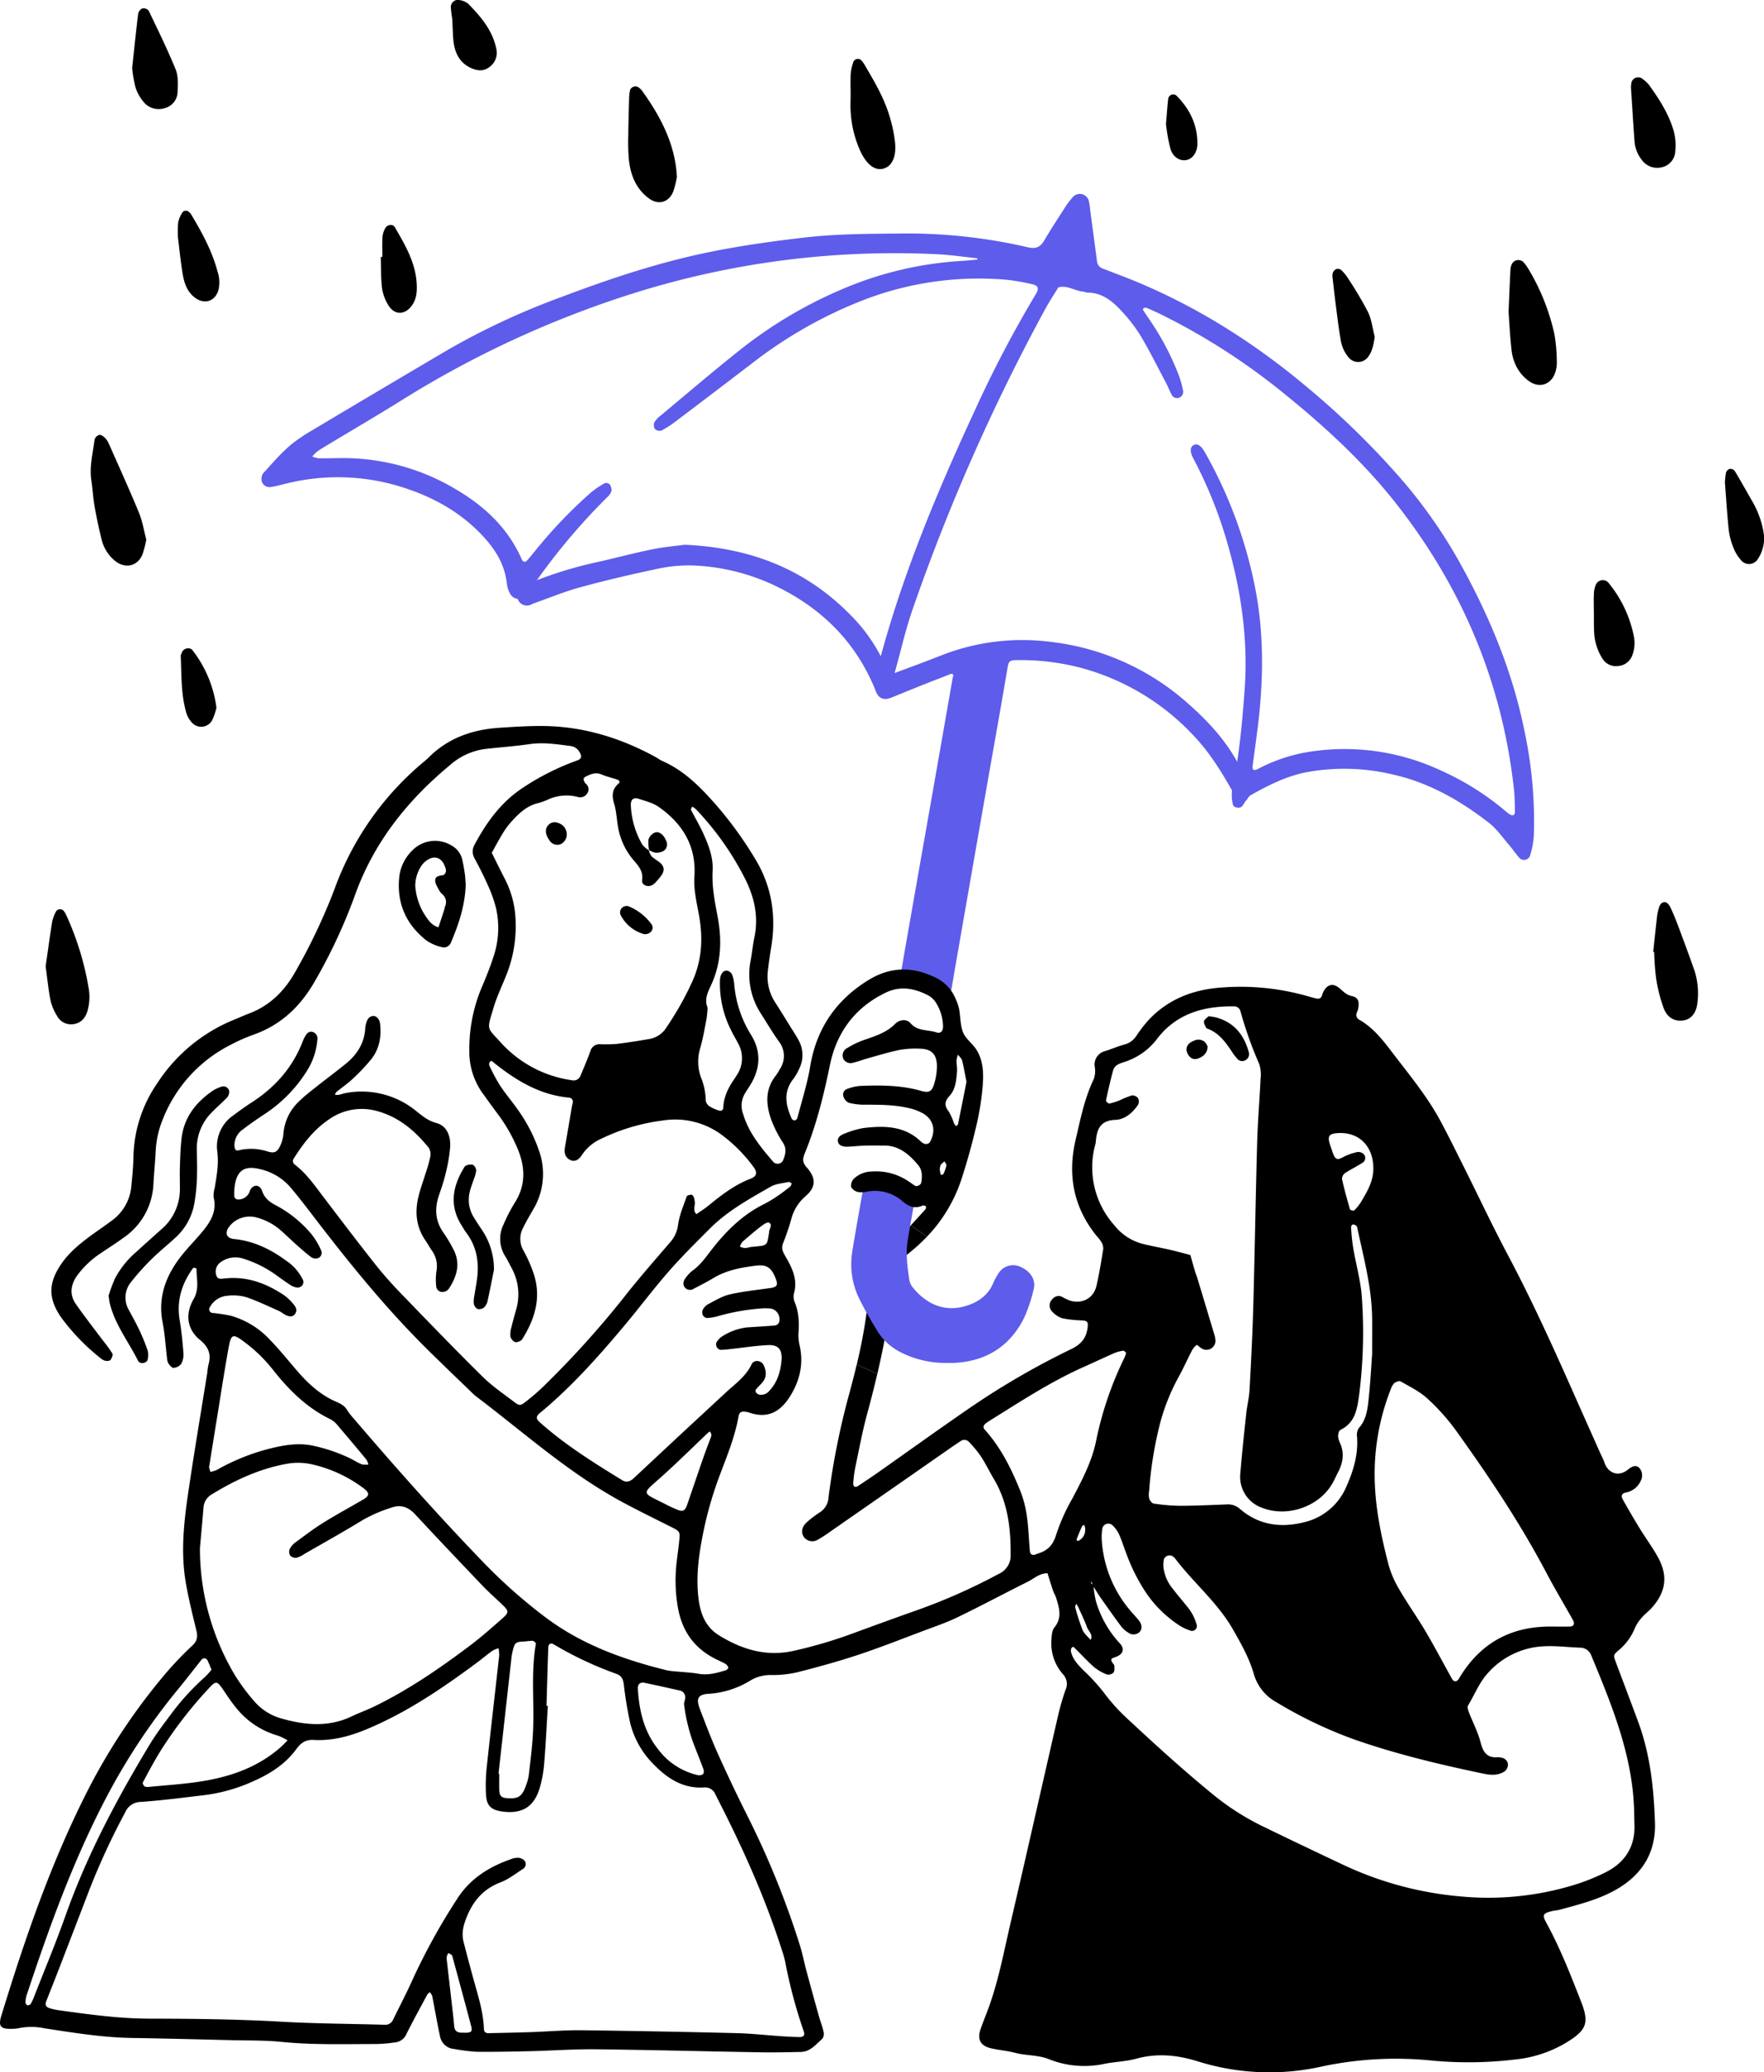 <svg id="Group_16" data-name="Group 16" xmlns="http://www.w3.org/2000/svg" xmlns:xlink="http://www.w3.org/1999/xlink" width="576.975" height="677.935" viewBox="0 0 576.975 677.935">
  <defs>
    <clipPath id="clip-path">
      <rect id="Rectangle_13" data-name="Rectangle 13" width="576.975" height="677.935" fill="none"/>
    </clipPath>
  </defs>
  <g id="Group_15" data-name="Group 15" clip-path="url(#clip-path)">
    <path id="Path_50" data-name="Path 50" d="M143.366,93.333c23.352,1.039,41.918,9.209,56.666,25.549a55,55,0,0,1,9.486,15.212c.771,1.781.8,1.843,2.614,1.172,5.148-1.906,10.3-3.815,15.4-5.82a72.382,72.382,0,0,1,35.346-4.367,81.465,81.465,0,0,1,45.668,20.667c6.333,5.638,12.031,11.884,16.01,19.449a55.286,55.286,0,0,1,3.07,8.245,4.442,4.442,0,0,1,.067,2.387,1.978,1.978,0,0,1-3.366.947,9.43,9.43,0,0,1-1.5-2.27c-3.708-6.683-7.676-13.161-13-18.739a78.084,78.084,0,0,0-38.086-22.485,78.933,78.933,0,0,0-19.651-2.211c-2.431.013-2.744.338-3.133,2.644-2.282,13.53-4.722,27.033-7.09,40.549q-5.13,29.285-10.23,58.576c-.384,2.2-.727,4.411-1.127,6.61-.164.911-.556,1.211-1.423.512a16.7,16.7,0,0,0-11.951-3.632c-.508.032-1.018.038-1.526.027-1.816-.04-1.949-.151-1.655-1.921.748-4.512,1.533-9.018,2.326-13.524q3.878-22.073,7.771-44.147,3.431-19.519,6.841-39.039c.053-.3.094-.605.176-.9.307-1.1.126-1.566-1.136-1.05-2.539,1.037-5.117,1.988-7.664,3.005q-5.656,2.257-11.29,4.565c-2.329.957-4.113.342-4.982-1.862-6.316-16.016-17.572-27.3-32.975-34.714a68.681,68.681,0,0,0-27.361-6.673,48.492,48.492,0,0,0-11.785,1.247c-8.25,1.745-16.476,3.668-24.608,5.889-5.178,1.413-10.177,3.488-15.252,5.276-.382.134-.726.38-1.109.506a3.158,3.158,0,0,1-3.212-5.329,16.324,16.324,0,0,1,3.956-2.213,132.366,132.366,0,0,1,21.564-6.553c5.848-1.321,11.645-2.883,17.519-4.077,3.968-.8,8.029-1.153,10.629-1.51" transform="translate(80.57 84.875)" fill="#5e5cea"/>
    <path id="Path_51" data-name="Path 51" d="M169.7,213.689A56.98,56.98,0,0,1,164.1,218.8a11.06,11.06,0,0,1-5.82,2.784,19.907,19.907,0,0,1,.472,8.247Q156.8,244.326,153.5,258.51c-2.068-.918-4.47-2.011-6.725-3.068,1.23-5.171,2.28-10.387,3.021-15.67.643-4.632,1.474-9.239,2.417-13.814.716-3.46,1.686-4.086,5.887-4.47-1.5-3.924-1.392-4.388,1.359-6.675a16.014,16.014,0,0,0,1.464-1.09q1.77-1.893,3.525-3.784Z" transform="translate(133.472 190.911)"/>
    <path id="Path_52" data-name="Path 52" d="M177.149,262.75a32.052,32.052,0,0,1-15.015-3.414,19.071,19.071,0,0,1-7.815-7.074c-2.037-3.4-4.055-6.822-5.808-10.37a25.611,25.611,0,0,1-2.327-15.747c1.228-7.525,2.574-15.029,3.939-22.529.147-.806.664-2.1,1.167-2.177a12.967,12.967,0,0,1,4.166.288c.176.031.3,1.069.239,1.617-.111,1.018.185,1.485,1.268,1.556,1.109.071,2.2.42,3.309.479.474.025,1.287-.269,1.4-.605.453-1.329,1.22-1.1,2.142-.674.46.216.938.4,1.407.59,2.068.863,2.056.861,1.657,3.112-.867,4.905-1.759,9.807-2.57,14.719-.72,4.372-.143,8.718.5,13.041a5.433,5.433,0,0,0,1.121,2.467c4.033,5.031,9.709,8.01,16.39,6.356,4.1-1.014,7.956-3.185,9.843-7.531a20.883,20.883,0,0,1,1.713-3.229,5.637,5.637,0,0,1,7.435-2.226c3.213,1.421,4.987,4.285,4.166,7.284a49.8,49.8,0,0,1-3.2,9.511c-4.678,9.2-12.367,14-22.687,14.548-.811.042-1.627.006-2.44.006" transform="translate(132.609 183.112)" fill="#5e5cea"/>
    <path id="Path_53" data-name="Path 53" d="M535.829,450.169c-2.4-6.488-4.859-12.944-7.277-19.422-.888-2.37-.92-2.427.936-4.038a18.389,18.389,0,0,0,5.3-7.311,12.926,12.926,0,0,1,2.328-3.443c.911-1.083,2.093-1.928,3.053-2.979,4.77-5.268,5.5-10.6,2.058-16.785-1.774-3.192-3.971-6.146-5.885-9.272-1.913-3.11-3.744-6.276-5.543-9.467-.538-.962-.579-1.938.878-2.28a6.6,6.6,0,0,0,5.046-3.991,3.7,3.7,0,0,0-.472-4c-.756-.9-1.97-1.025-3.719.424-3.078,2.555-6.553,1.27-7.725-2.2-.391-1.157-.985-2.232-1.482-3.347q-3.6-8.082-7.2-16.159c-7.244-16.369-14.555-32.69-22.956-48.515-4.957-9.337-9.459-18.91-14.181-28.37-2.547-5.088-5.054-10.207-7.733-15.223-4.428-8.3-10.467-15.491-16.127-22.939-2.971-3.9-6-7.718-10.322-10.249a1.822,1.822,0,0,1-.983-2.507,6.621,6.621,0,0,0,.5-1.749c.244-2.068-.2-3.2-2.255-3.632-1.8-.382-2.734-1.547-3.964-2.564-2.011-1.652-3.721-1.335-5.064.815a9.175,9.175,0,0,0-.684,1.7c-.359.993-1.165,1.043-1.97.838-1.774-.432-3.517-1.01-5.3-1.424a79.651,79.651,0,0,0-27.833-1.921c-8.409,1-15.67,4.168-21.507,10.345a44.064,44.064,0,0,0-4.094,5.3,6.55,6.55,0,0,1-3.826,2.776c-2.15.594-4.216,1.482-6.341,2.156a4.511,4.511,0,0,0-3.42,5.073,7.728,7.728,0,0,1-.342,4.159c-3.028,6.286-4.338,13.106-5.91,19.831-2.719,11.6-.636,22.2,6.977,31.543a11.966,11.966,0,0,1,1.489,1.923,4.07,4.07,0,0,1,.569,2.27c-.651,4.014-1.3,8.035-2.213,11.991-.92,3.973-4.43,5.952-8.4,4.924a14.457,14.457,0,0,1-2.759-1.27,2.526,2.526,0,0,0-3.265.726,2.806,2.806,0,0,0-.22,3.882,8.041,8.041,0,0,0,3.4,2.345,38.392,38.392,0,0,0,6.6.716c1.711.124,1.955.521,1.751,2.3-.424,3.525-2.14,5.535-5.51,7.147a256.485,256.485,0,0,0-35.207,20.677c-9.207,6.356-18.284,12.894-27.434,19.332-2.328,1.646-4.7,3.225-7.074,4.794a1.2,1.2,0,0,1-1.083.1,1.377,1.377,0,0,1-.357-1.075,41.441,41.441,0,0,1,.6-4.844c1.262-5.967,2.352-11.983,3.956-17.858q1.784-6.533,3.322-13.108c-2.068-.918-4.47-2.011-6.725-3.068-.691,2.931-1.449,5.852-2.23,8.758a246.337,246.337,0,0,0-6.992,34.646,6.2,6.2,0,0,1-2.891,5.006,32.878,32.878,0,0,0-4.348,3.338c-1.644,1.514-1.831,3.477-.691,4.9a3.455,3.455,0,0,0,4.437.676,44.357,44.357,0,0,0,4.086-2.654q19.292-13.407,38.56-26.838c1.337-.937,2.686-1.848,4.038-2.744a2.046,2.046,0,0,1,2.776.309,35.411,35.411,0,0,1,3.859,4.68c1.547,2.377,2.792,4.959,4.248,7.408,4.535,7.628,5.545,16.029,5.478,24.682a6.489,6.489,0,0,1-3.784,6.3A191.231,191.231,0,0,1,298.92,414q-10.05,3.577-20.058,7.269a150.093,150.093,0,0,1-19.292,5.675c-8.938,2-16.915-.449-24.406-5.079-5.014-3.1-6.4-8.224-6.862-13.637-.561-6.536.334-12.984,1.6-19.4a121.985,121.985,0,0,1,5.308-18.756c2.4-6.473,5.111-12.854,6.333-19.716.277-1.564.976-1.881,2.669-1.571a8.4,8.4,0,0,1,1.18.327c5.78,1.888,9.858-.441,12.911-5.258,3.166-5,4.542-10.372,3.362-16.291a15.314,15.314,0,0,1-.521-4.183c.292-3.7.187-7.286-1.327-10.778a4.876,4.876,0,0,1-.04-2.921c1.163-4.567-.913-8.418-3.013-12.033-.953-1.636-1.22-2.662-.529-4.33a77.259,77.259,0,0,0,2.547-7.5,14.609,14.609,0,0,1,4.617-7.531c3.517-2.988,3.614-5.967.464-9.5-1.564-1.759-1.319-2.931-.561-4.787,3.769-9.247,6.137-18.886,8.147-28.679,2.19-10.664,8.182-18.878,18.284-23.713,4.9-2.345,9.532-1.359,14.026.993a7.108,7.108,0,0,1,2.515,2.539,14.912,14.912,0,0,1,2.173,7.531c.042,1.554-.789,2.433-2.23,1.936-2.784-.951-6.057-.267-8.392-2.979-1.312-1.522-3.656-1.18-5.006.187-3.013,3.053-6.9,4.111-10.721,5.47a27.721,27.721,0,0,0-4.9,2.41,2.74,2.74,0,0,0-1.342,3.614,2.688,2.688,0,0,0,3.15,1.245c1.579-.342,3.093-.968,4.655-1.4,3.525-.978,7.017-2.068,10.591-2.8a29.631,29.631,0,0,1,6.675-.4c3.542.09,5.3,1.6,5.51,5.153a19.529,19.529,0,0,1-.943,6.538c-.693,2.36-1.751,2.824-4.143,2.133-6.553-1.9-13.253-1.9-19.968-1.646a14.95,14.95,0,0,0-4.12.93,1.971,1.971,0,0,0-1.449,2.36,3.513,3.513,0,0,0,1.726,2.205,20.619,20.619,0,0,0,5.4.651c4.689,0,9.369-.008,13.961,1.035a17.376,17.376,0,0,1,5.094,1.871c3.5,2.1,4.233,5.854,2.045,9.516a1.774,1.774,0,0,1-1.531.4,3.645,3.645,0,0,1-1.514-.976c-5.308-4.951-11.779-4.983-18.357-4.243a27.791,27.791,0,0,0-5.852,1.644c-2.2.766-2.906,1.589-2.711,2.761.195,1.222,1.367,1.831,3.395,1.726,1.831-.1,3.655-.294,5.478-.351,2.035-.065,4.071-.008,6.106-.023,4.989-.05,8.319,2.906,11.258,6.381,1.384,1.644,1.375,3.769.985,5.829-.115.642-1.392,1.3-1.946.968-.863-.521-1.661-1.148-2.517-1.684a18.848,18.848,0,0,0-11.607-3,8.615,8.615,0,0,0-6.057,2.482,3.2,3.2,0,0,0-.741,2.669,3.55,3.55,0,0,0,2.32,1.579,8.26,8.26,0,0,0,3.011-.17,13.634,13.634,0,0,1,11.389,3.141c2.043,1.776,4.054,2.622,6.65,1.434a1.175,1.175,0,0,1,1.05.309c.139.162-.008.773-.22,1q-2.346,2.589-4.7,5.146l5.251,3.752A49.47,49.47,0,0,0,314.525,272.5c1.823-5.593,3.4-11.3,4.747-17.03a88.914,88.914,0,0,0,2.14-13.22c.334-4.038.252-8.229-1.97-11.853-1.253-2.051-3.517-3.572-4.413-5.713-.976-2.354-.838-5.161-1.327-7.75a17.278,17.278,0,0,0-1.2-3.443,13.329,13.329,0,0,0-7.164-7.1c-7.212-3.347-14.213-3.15-20.994.943-10.714,6.456-17.259,15.924-19.31,28.24-.978,5.845-2.776,11.445-4.25,17.144a1.189,1.189,0,0,1-.846.684,1.156,1.156,0,0,1-.96-.506c-2.035-4.468-2.849-8.88.586-13.146a16.216,16.216,0,0,0,1.806-3.166,9.956,9.956,0,0,0-.162-9.386c-.756-1.432-1.669-2.792-2.522-4.168-1.718-2.767-3.412-5.543-5.178-8.279a15.523,15.523,0,0,1-2.32-10.5c.277-2.427.611-4.844,1.018-7.246,1.774-10.427.277-20.2-5.316-29.33A124.615,124.615,0,0,0,234.383,150.4c-5.111-5.837-10.492-11.388-17.786-14.58-.741-.317-1.384-.846-2.1-1.237-11.414-6.259-23.55-10.013-36.633-10.19-4.867-.057-9.759.267-14.628.594-8.791.586-16.713,3.353-23.069,9.751-.716.726-1.539,1.337-2.3,2a97.066,97.066,0,0,0-28.093,40.026c-.853,2.287-1.741,4.567-2.694,6.805A191.609,191.609,0,0,1,96.24,205.412c-3.508,6.007-8.222,10.551-14.79,13.041-1.709.651-3.378,1.409-5.071,2.1a54.206,54.206,0,0,0-24.967,20.742,43.843,43.843,0,0,0-7.765,24.031c-.05,3.248-.391,6.488-.7,9.726A15.544,15.544,0,0,1,36.4,286.319c-2.108,1.587-4.313,3.053-6.446,4.615-3.614,2.654-7.1,5.438-9.721,9.167-4.51,6.414-4.59,11.584-.08,17.975A69.778,69.778,0,0,0,32.86,331.182a3.832,3.832,0,0,0,1.579.869c.546.107,1.424.074,1.684-.267.432-.554.905-1.636.643-2.093a46.361,46.361,0,0,0-3.2-4.4c-2.916-3.9-5.927-7.743-8.718-11.739-2.272-3.24-1.734-6.505.544-9.6a30.256,30.256,0,0,1,7.523-7.065c2.532-1.711,5.111-3.345,7.571-5.146a22.337,22.337,0,0,0,9.694-17.519c.212-3.654.571-7.3.758-10.964a31.065,31.065,0,0,1,2.255-10.07,46.255,46.255,0,0,1,21.994-24.373,59.306,59.306,0,0,1,7.8-3.467c9.085-3.231,15.458-9.409,20.138-17.706A176.88,176.88,0,0,0,116,180.023c6.169-17.413,17.167-31.228,31.211-42.86a21.576,21.576,0,0,1,11.485-5.258c4.844-.546,9.721-.888,14.54-1.589,4.525-.651,8.921.05,13.358.619a3.845,3.845,0,0,1,2.914,1.923c.888,1.375.773,2.27-.708,2.8a81.814,81.814,0,0,0-17.925,9.035c-7.009,4.657-11.714,11.17-15.6,18.431a4.507,4.507,0,0,0-.034,4.615c1.646,3.036,3.192,6.139,4.584,9.3a42.951,42.951,0,0,1,2.4,6.87,29.418,29.418,0,0,1-.911,16.241c-.993,3.093-2.215,6.114-3.475,9.108a51.847,51.847,0,0,0-4.332,21.353,23.279,23.279,0,0,0,4.225,13.749c1.547,2.14,3.086,4.3,4.665,6.415a53.2,53.2,0,0,1,7.221,12.682c2.238,5.829,2.223,11.477-1.27,16.94a52.79,52.79,0,0,0-3.632,7.025,10.659,10.659,0,0,0,.579,10.511c.748,1.212,1.367,2.5,2.035,3.76a17.872,17.872,0,0,1,1.5,13.595c-.537,1.961-1.115,3.907-1.579,5.885a7.914,7.914,0,0,0-.294,3,3.005,3.005,0,0,0,1.409,1.726c.382.227,1.14-.065,1.676-.267a2.049,2.049,0,0,0,.873-.815c4.159-6.668,6.219-13.717,3.565-21.475a44.824,44.824,0,0,0-3.2-7.229,7.649,7.649,0,0,1-.187-7.561c.985-2,2.11-3.941,3.233-5.877a22.622,22.622,0,0,0,1.97-19.374,51.68,51.68,0,0,0-7-13.49c-1.873-2.654-3.989-5.151-5.78-7.863a61.249,61.249,0,0,1-3.435-6.415,1.41,1.41,0,0,1,.1-1.155c.514-.863,1.025-.1,1.377.18,7.244,5.795,14.977,10.509,24.511,11.4a1.335,1.335,0,0,1,1.26,1.686c-.055.4-.195.79-.267,1.188-.748,4.413-1.482,8.818-2.255,13.221-.309,1.741-.122,3.273,1.547,4.233,1.3.758,2.834.326,4.013-1.6a14.7,14.7,0,0,1,6.471-5.356,64.332,64.332,0,0,1,19.8-5.86,25.631,25.631,0,0,1,19.594,4.8,50.031,50.031,0,0,1,10.248,10.395c1.319,1.751,1.083,3.028-.96,3.819-5.226,2-9.556,5.331-13.814,8.823-1.237,1.01-2.6,1.856-3.916,2.776-1.382-1.3-.21-2.963-.594-4.4a6.16,6.16,0,0,0-.267-1.182c-.172-.325-.538-.813-.79-.789-.537.04-1.417.227-1.529.579-1.067,3.061-2.4,6.121-2.826,9.3a10.52,10.52,0,0,1-2.727,5.845c-5.161,6.022-10.412,11.981-15.279,18.242a311.186,311.186,0,0,1-26.2,28.931,68.706,68.706,0,0,1-5.545,4.77c-1.717,1.377-2.14,1.442-3.744.22-3.55-2.7-7.3-5.241-10.46-8.367-8.98-8.858-17.73-17.942-26.5-27.01-2.961-3.068-5.835-6.253-8.481-9.6-5.682-7.172-11.2-14.465-16.745-21.742-2.963-3.884-5.7-7.947-9.629-10.966a1.452,1.452,0,0,1-.327-2.133c3.068-4.844,6.521-9.346,11.34-12.609a18.55,18.55,0,0,1,16.272-2.694c6.929,2,12.113,6.488,16.518,11.958a4,4,0,0,1,.464,2.856,47.021,47.021,0,0,1-1.482,5.276c-.773,2.524-1.7,5.014-2.337,7.571-1.295,5.152-.863,10.093,2.265,14.6.7,1,1.26,2.093,1.953,3.093a8.729,8.729,0,0,1,1.612,6.91,19.649,19.649,0,0,0-.082,4.844,2.016,2.016,0,0,0,1.97,1.963,2.8,2.8,0,0,0,2.093-.953c2.734-4.1,4.021-8.451,1.489-13.156a49.117,49.117,0,0,0-3.126-5.234c-2.736-3.809-3-7.855-1.554-12.178.781-2.312,1.6-4.625,2.148-6.992a52.371,52.371,0,0,0,1.554-8.98c.179-3.427-.976-6.838-4.55-7.8-2.767-.749-4.665-2.392-6.683-4a28.111,28.111,0,0,0-22.939-5.789c-.79.132-1.564.449-2.352.6a4.772,4.772,0,0,1-1.172-.057c.155-.292.235-.684.479-.88,1.726-1.415,3.6-2.677,5.211-4.206a62.048,62.048,0,0,0,6.268-6.627c2.62-3.362,3.288-7.366,2.807-11.567-.162-1.377-1.188-2.541-2.238-2.467-1.474.1-1.986,1.23-2.328,2.434a8.776,8.776,0,0,0-.294,1.8c-.334,4.794-2.751,8.449-6.349,11.388-2.988,2.442-6.114,4.73-9.134,7.132-2.068,1.644-4.183,3.248-6.072,5.079a16.3,16.3,0,0,0-5.2,10.731,11.726,11.726,0,0,1-1.106,4.021c-.928,1.928-1.873,2.385-3.956,1.774a17.282,17.282,0,0,0-9.606-.414c-1.14.309-1.3-.733-1.344-1.491a6.2,6.2,0,0,1,2.639-5.258c2.245-1.741,4.59-3.362,6.96-4.932a46.079,46.079,0,0,0,14.042-14.223,22.249,22.249,0,0,0,3.477-10.3,2.206,2.206,0,0,0-1.359-2.467c-1.172-.432-1.946.237-2.507,1.14a13.4,13.4,0,0,0-1.043,2.2c-3.33,8.449-9.077,14.84-16.648,19.714-2.043,1.319-4.029,2.753-5.974,4.21a12.288,12.288,0,0,0-5.211,11.729c.554,4.176-.2,8.052-.846,12.023a8.513,8.513,0,0,0-.342,3.013c1.165,4.762-1.165,8.27-3.989,11.615-1.963,2.329-4.1,4.519-6.032,6.879-5.373,6.568-8.361,13.822-6.65,22.557.739,3.777.951,7.66,1.424,11.494a4.069,4.069,0,0,0,.414,1.749c.439.628,1.155,1.531,1.709,1.5a3.435,3.435,0,0,0,2.492-1.262A6.206,6.206,0,0,0,60,329.6c-.277-3.639-.636-7.286-1.237-10.885-1.035-6.2.611-11.664,4.159-16.68.115-.162.3-.389.449-.389a1.959,1.959,0,0,1,.9.22c-.017,3.362,1.01,6.626-.96,10.028-2.816,4.886-2.117,9.875,2.035,13.27,2.979,2.433,3.792,4.852,2.809,8.287a21.1,21.1,0,0,0-.342,2.417c-2.118,13.253-4.365,26.481-6.31,39.749-1.415,9.671-2.41,19.422-.708,29.168.905,5.194,2.182,10.322,3.427,15.451.481,1.961.319,3.45-1.253,4.932a111.169,111.169,0,0,0-8.059,8.319A200.076,200.076,0,0,0,27.691,474.6C16.2,497.611,7.925,521.837.42,546.355c-1.041,3.42-.235,4.34,3.435,4.241a10.937,10.937,0,0,0,2.427-.243,21.236,21.236,0,0,1,8.449.1c9.451,1.44,18.886,2.986,28.484,3.133,10.981.172,21.962.464,32.944.733,5.291.122,10.607.008,15.857.544,10.362,1.05,20.734.693,31.1.708a50.488,50.488,0,0,0,6.057-.529,4.483,4.483,0,0,0,3.737-2.7c2.173-4.355,4.535-8.628,6.837-12.926a3.931,3.931,0,0,1,.848-.806,4.182,4.182,0,0,1,.764,1.23c.873,4.378,1.613,8.791,2.557,13.154a5.072,5.072,0,0,0,4.649,4.193,63.016,63.016,0,0,0,7.244.918c5.9.065,11.8-.065,17.7-.2,7.1-.172,14.221-.693,21.328-.619,18.1.212,36.2.691,54.3,1,4.266.074,8.539-.032,12.812-.13,3.135-.073,4.934-2.5,7.025-4.315a2.778,2.778,0,0,0,.4-2.287c-.389-1.774-1.083-3.49-1.57-5.251q-2.054-7.323-4.038-14.675c-.733-2.751-1.27-5.552-2.108-8.264A282.469,282.469,0,0,0,244.5,481.005q-5.055-10.087-9.686-20.384c-2.165-4.819-4.029-9.776-5.917-14.708-1.295-3.38-.563-4.707,2.8-4.909a29.528,29.528,0,0,0,13.814-4.4,12.662,12.662,0,0,1,6.9-1.741,36.219,36.219,0,0,0,8.451-.928c6.683-1.709,13.358-3.532,19.9-5.707,7.132-2.36,14.131-5.144,21.165-7.788,3.809-1.434,7.683-2.736,11.33-4.51,7.678-3.721,15.206-7.75,22.842-11.561,2.11-1.048,3.924-2.849,6.521-2.8.6,1.906,1.18,3.817,1.823,5.715.262.764.733,1.464.97,2.23,1.025,3.313,2.091,6.553-.546,9.793-.8.976-.878,2.677-.968,4.069a15.322,15.322,0,0,0,3.817,11.267,4.563,4.563,0,0,1,.806,5.046A81.009,81.009,0,0,0,346,448.475c-5.152,22.387-10.167,44.805-15.393,67.176-2.213,9.474-3.964,19.09-7.326,28.272-.838,2.287-1.791,4.542-2.572,6.845-1.147,3.378.025,5.445,3.6,6.236,2.574.569,5.236.789,7.783,1.457,3.542.92,7.237.651,10.754,1.971A31.255,31.255,0,0,0,360.8,562.14c3.574-.781,7.326-.806,10.828-1.766,6.935-1.906,13.488-1.212,20.31.913a78.207,78.207,0,0,0,40.418,1.634,116.243,116.243,0,0,1,36.4-1.9,127.974,127.974,0,0,0,26.783-.391,40.264,40.264,0,0,0,16.671-5.47c6.685-4.069,7.718-6.381,4.926-13.488-3.412-8.7-6.8-17.436-11.3-25.658-1.489-2.711-1.212-3.233,1.963-3.964.8-.18,1.627-.214,2.4-.424,6.473-1.776,12.993-3.38,18.853-6.837,8.271-4.884,12.577-12.09,12.26-21.671-.374-11.2-1.554-22.321-5.487-32.952M310.586,245.381c1.993-2.158,2.2-5.144,2.442-7.97.1-1.188-.2-2.408-.18-3.613a7.987,7.987,0,0,1,.479-1.881c.474.626,1.182,1.188,1.359,1.9.554,2.133.905,4.323,1.434,6.977-.863,4.371-1.8,9.117-2.769,13.847-.048.252-.407.447-.619.668a5.109,5.109,0,0,1-.691-.937,19.107,19.107,0,0,0-1.711-3.842c-1.464-1.913-1.457-3.3.254-5.146m-1.043,22.794a12.973,12.973,0,0,1-.953,2.742c-.082.2-.472.279-.733.351a1.208,1.208,0,0,1-.252-.489c-.08-.382-.13-.766-.227-1.375a4.045,4.045,0,0,1,.325-1.449,5.456,5.456,0,0,1,1.254-1.132c.212.456.668.953.586,1.352M232.6,356.848c-.821,2.2-1.709,4.47-2.507,6.765-1.8,5.169-3.55,10.355-5.331,15.523-.668,1.953-1.392,2.362-3.093,1.686-1.132-.449-2.247-.96-3.33-1.516-8.825-4.518-8.775-3.191-1.644-9.614,5.119-4.607,10.013-9.474,15.019-14.221a1.841,1.841,0,0,1,.544-.26,7.069,7.069,0,0,1,.432.96c.057.17-.048.389-.09.676M217.915,223.092a8.162,8.162,0,0,1-5.373,3.664c-3.59.626-7.195,1.2-10.819,1.636a47.153,47.153,0,0,1-5.478.1,3.047,3.047,0,0,0-3.15,2.3c-.976,2.671-2.083,5.283-3.183,7.9A2.42,2.42,0,0,1,187,240.262a38.481,38.481,0,0,1-23.176-12.3c-4.657-5.146-4.623-3.891-2.442-11.26,1.09-3.687,2.776-7.195,4.208-10.776a42.834,42.834,0,0,0,3.07-17.282,31.7,31.7,0,0,0-3.452-14.076c-.472-.9-.928-1.806-1.384-2.711q-1.489-2.99-2.979-5.99c1.285-2.272,2.49-4.592,3.874-6.815a26.707,26.707,0,0,1,2.979-3.842c2.362-2.564,4.909-4.852,8.491-5.633a24.617,24.617,0,0,0,3.412-1.287,14.509,14.509,0,0,1,9.532-.651,2.693,2.693,0,0,0,3.086-1.449,2.3,2.3,0,0,0-.456-2.776c-.13-.162-.334-.26-.432-.432-.724-1.335-.594-1.652.724-2.27,1.507-.708,2.956-1.19,4.657-.481,1.686.7,3.477,1.125,5.2,1.711.628.21,1.018.748.416,1.27-2.15,1.864-2.255,3.947-1.457,6.593.813,2.686.853,5.6,1.417,8.376a22.565,22.565,0,0,0,5.087,10.272c1.621,1.881,3.045,3.567,2.654,6.408-.237,1.717,2.205,2.49,3.647,1.35a3.794,3.794,0,0,0,.481-.365,30.413,30.413,0,0,0,1.986-2.312c1.4-1.906,1.23-3.233-.586-4.714a22.5,22.5,0,0,1-2.442-1.791,6.322,6.322,0,0,1-.928-2.026,8.135,8.135,0,0,1-2.053-1.743,27.665,27.665,0,0,1-3.784-12.722c-.155-1.946.748-2.9,2.434-2.362,2.3.733,4.787,1.369,6.715,2.719,7.807,5.478,12.293,12.863,11.632,22.7-.292,4.348.741,8.489,1.491,12.667,1.415,7.823.968,15.246-2.574,22.565a99.629,99.629,0,0,1-8.132,14.261m25.114,28.158a7.82,7.82,0,0,1,.521-6.463c.609-1.058,1.31-2.058,1.946-3.1,3.215-5.341,3.508-10.778.22-16.151a37.247,37.247,0,0,1-5.56-16.606,12.743,12.743,0,0,0-.277-1.808c-.285-1.2-.6-2.4-2.068-2.677-1.165-.22-2.223,1.107-2.32,2.954a33.7,33.7,0,0,0,3.622,16.5c.7,1.466,1.547,2.866,2.3,4.308a9.871,9.871,0,0,1-.432,10.427c-.22.349-.432.691-.659,1.025-1.986,2.881-3.607,5.887-3.737,9.516-.032,1.01-.781,1.31-1.717.928a13.7,13.7,0,0,1-2.761-1.262,2.863,2.863,0,0,1-1.27-1.871,21.066,21.066,0,0,0-1.6-7.718,15.16,15.16,0,0,1-.178-9.574c.886-3.118,1.432-6.333,2.043-9.524a35.629,35.629,0,0,0,.332-3.647c-1.058-2.539-.055-4.787,1-7.017,3.467-7.277,3.752-14.889,2.3-22.655-.936-4.989-1.938-9.931-1.644-15.092.244-4.33-1.327-8.418-3.11-12.317-1.18-2.58-2.654-5.022-3.939-7.553-.122-.237.17-.684.269-1.043a2.034,2.034,0,0,1,.5.172,6.217,6.217,0,0,1,.951.756,95.622,95.622,0,0,1,16.079,22.882c2.946,5.992,4.313,12.237,2.906,18.928-.506,2.385-.733,4.819-1.165,7.221a23.507,23.507,0,0,0,3.208,17.559c1.978,3.076,3.826,6.244,5.95,9.222a7.692,7.692,0,0,1,.319,9.1,18.406,18.406,0,0,1-1.295,2.068c-3.574,4.5-3.265,9.482-1.507,14.448a39.157,39.157,0,0,0,3.866,7.586c1.295,2.06.741,3.884-.032,5.8a1.987,1.987,0,0,1-3.1.489c-4.1-4.772-8.117-9.589-9.948-15.81m-66.181,97.668c10.06-8.344,18.706-18.063,27.083-28.028,4.964-5.91,9.6-12.111,14.668-17.933,4.275-4.892,8.907-9.467,13.49-14.074,5.8-5.829,12.959-9.776,20.016-13.8,1.686-.962,3.851-1.092,5.814-1.524.292-.073.691.3,1.033.472-.172.359-.26.823-.537,1.052-1.27,1.008-2.549,2.018-3.9,2.914a40.7,40.7,0,0,1-4.688,2.839c-6.912,3.427-12.235,8.678-16.908,14.654-2,2.564-3.811,5.258-6.545,7.162a11.091,11.091,0,0,0-2.068,2.223c-.985,1.214-1.033,2.459-.22,3.3a2.162,2.162,0,0,0,2.767.334c2.158-1.14,4.348-2.23,6.433-3.492,4.288-2.606,9.092-3.467,13.927-4.078,3.607-.447,5.088.659,6.463,4.143.88,2.223.481,2.866-1.814,3.191-4.42.636-8.89,1.075-13.221,2.076-2.507.579-4.819,2.053-7.147,3.248a4.4,4.4,0,0,0-1.629,1.751,2.126,2.126,0,0,0-.05,1.684,1.936,1.936,0,0,0,1.337,1.027,15.6,15.6,0,0,0,3.557-.571,70.424,70.424,0,0,1,14.376-2.557,18.11,18.11,0,0,1,3.036.034,3.54,3.54,0,0,1,2.629,4.647,1.8,1.8,0,0,1-1.327.9c-3.036.269-6.072.407-9.11.628a19.027,19.027,0,0,0-8.474,3.173,5.578,5.578,0,0,0-1.547,1.8,1.872,1.872,0,0,0,1.245,2.362,24.532,24.532,0,0,0,2.988-.212c4.233-.456,8.451-1.132,12.7-1.335,3.24-.147,4.485,1.359,4.437,4.4-.294,3.933-1.254,7.613-4.071,10.584a3.339,3.339,0,0,1-3.248,1.2c-.88-.172-1.564-1.083-1.083-1.686.634-.781,1.375-1.482,2.043-2.238,1.539-1.776,1.384-3.721.472-5.69-.748-1.629-3.2-1.9-3.956-.294-1.9,4.029-5.446,6.463-8.546,9.346q-6.252,5.8-12.522,11.6-8.692,8.094-17.379,16.224c-1.13,1.058-2.352,1.676-3.817.781-9.362-5.74-18.676-11.559-26.913-18.893-1.482-1.312-1.417-2.02.2-3.355m74.695-58.879a4.044,4.044,0,0,1-.09.6c-.569,3.679-.569,3.679-4.273,4.046-.6.055-1.2.113-1.7.162a9.43,9.43,0,0,1-1.9.349,5.9,5.9,0,0,1-1.571-.464,4.949,4.949,0,0,1,.806-1.562c1.97-1.743,3.981-3.445,6.057-5.056.781-.6,2.116-1.531,2.622-1.254,1.382.766.023,2.077.048,3.175M70.736,352.265c1.27-7.825,2.459-15.663,3.844-23.462,1.033-5.795,1.293-6.024,6.2-2.253a49.316,49.316,0,0,1,8.606,8.579c5.241,6.626,11.1,12.4,18.8,16.109a7.526,7.526,0,0,1,2.272,1.978q4.76,5.556,9.417,11.21a5.388,5.388,0,0,1,.6,1.564,6.271,6.271,0,0,1-2.15-.074c-1.31-.521-2.522-1.3-3.792-1.936a54.026,54.026,0,0,0-11.479-4c-5.161-1.262-10.118-.382-15.052.863a69.455,69.455,0,0,0-16.386,6.521,7.509,7.509,0,0,1-1.083.554c-.561.2-1.148.351-1.726.514-.162-.563-.317-1.132-.432-1.514.806-5.024,1.571-9.843,2.352-14.653m-4.168,27.791a5.411,5.411,0,0,1,2.851-4.388c7.5-4.592,15.384-8.239,24.094-9.858a20.768,20.768,0,0,1,9.06.244,44.338,44.338,0,0,1,16.4,7.733c1.946,1.5,1.921,2.41-.073,3.59-4.372,2.581-8.858,4.982-13.163,7.66-3.093,1.928-6.009,4.151-8.947,6.316a6.572,6.572,0,0,0-2,2.23,2.433,2.433,0,0,0,.122,2.167,2.467,2.467,0,0,0,2.058.756,9.616,9.616,0,0,0,2.719-1.327c6.333-3.647,12.724-7.2,18.951-11.021a47.943,47.943,0,0,1,9.451-4.088c2.939-1.033,5.438-.227,7.636,2.142,7.319,7.888,14.735,15.693,22.166,23.483,2.11,2.2,4.42,4.2,6.6,6.326,1.978,1.921,2.011,2.392-.212,4.355-3.353,2.946-6.7,5.927-10.257,8.621-10.061,7.594-20.425,14.742-31.812,20.245-2.377,1.148-4.877,2.035-7.254,3.175-7.424,3.523-14.994,2.864-22.573.748a18.057,18.057,0,0,1-9.2-5.715,63.646,63.646,0,0,1-6.488-8.793A80.983,80.983,0,0,1,65.388,393.39c.4-4.445.806-8.888,1.18-13.333m107.723,74.338c-.269,4.46-.838,8.9-1.352,13.333a13.974,13.974,0,0,1-.789,2.939c-1.369,4.038-2.589,4.819-6.732,4.43-1.377-.132-2.053-.848-2.11-2.442-.065-1.823-.015-3.656-.015-5.488-.082-.008-.162-.015-.237-.025.514-4.64,1.043-9.28,1.556-13.919q1.317-11.82,2.637-23.623a16.693,16.693,0,0,1,.26-1.808c.783-3.492.873-3.851,4.225-3.907a20.269,20.269,0,0,1,2.417-.237c.424.05,1.172.684,1.132.945-1.734,9.891-.4,19.886-.993,29.8m-80.24,1.848c-.855.846-1.678,1.734-2.589,2.515-7.823,6.748-17.224,9.721-27.2,11.128-5.024.708-10.095,1.033-15.613,1.571a2.7,2.7,0,0,1-1.3-.138c-.357-.189-.773-1.035-.634-1.3,1.709-3.223,3.435-6.446,5.316-9.574A137.147,137.147,0,0,1,68.294,439.22c2.272-2.515,2.7-2.442,4.5.155,1.384,2,2.687,4.071,4.233,5.942a26.9,26.9,0,0,0,13.895,9.369,16.813,16.813,0,0,1,3.128,1.556M11.068,540.284a13,13,0,0,1-1.043,2.173A1.237,1.237,0,0,1,9,542.9a1.086,1.086,0,0,1-.659-.813,8,8,0,0,1,.342-2.385c7.471-22.573,15.523-44.9,26.716-65.978a206.83,206.83,0,0,1,22.979-34.394c2.581-3.133,5.041-6.366,7.58-9.532a1.14,1.14,0,0,1,1.953.359c.447.9.806,1.856,1.262,2.946a24.109,24.109,0,0,1-1.978,2.255,80.151,80.151,0,0,0-11.113,12.1c-2.425,3.255-4.917,6.5-7.017,9.965C38.241,475.34,28.43,493.777,21.415,513.608c-3.183,8.985-6.879,17.8-10.347,26.676M152.3,551.866c-.407.01-.813-.015-1.22-.015-1.392.025-2.352-.487-2.5-2-.105-1.008-.179-2.026-.3-3.028-.684-6.047-1.382-12.1-2.156-18.828a4.7,4.7,0,0,1,.023-1.115,3.838,3.838,0,0,1,.514-1.058,8.845,8.845,0,0,1,1.01.569.97.97,0,0,1,.3.514c2.068,7.635,4.153,15.256,6.163,22.9.432,1.659,0,2.043-1.833,2.066m81.706-77.918c8.394,16.289,15.972,32.92,21.572,50.388a41.653,41.653,0,0,1,1.2,4.094,162.653,162.653,0,0,0,6.1,22.949c.464,1.287-.032,1.928-1.384,1.906-2.026-.042-4.061-.147-6.089-.286-4.859-.325-9.719-.886-14.588-1q-25.313-.624-50.625-.945c-5.478-.065-10.956.424-16.444.611-4.672.155-9.344.252-14.017.342-.863.01-1.417-.342-1.459-1.417-.155-4.917-1.537-9.6-2.856-14.286s-2.564-9.409-3.784-14.131c-.741-2.856-.09-5.4,1.033-8.189,2.19-5.43,5.535-9.19,11.046-11.315,2.614-1,4.926-2.816,7.3-4.372a1.852,1.852,0,0,0,.609-2.662,3.114,3.114,0,0,0-2.033-.993,5.626,5.626,0,0,0-2.377.416c-7.279,2.53-13.505,6.414-17.763,13.137a206.129,206.129,0,0,0-14.425,26.132c-1.986,4.445-4.256,8.768-6.4,13.156a2.806,2.806,0,0,1-2.856,1.781c-11.177-.342-22.37-.357-33.523-.993-14.425-.831-28.858-.985-43.289-1.008-10.217-.025-20.27-1.426-30.332-2.841a18.777,18.777,0,0,1-2.37-.579c-1.228-.359-1.587-1.083-1.138-2.24,1.335-3.41,2.694-6.8,4.012-10.215q5.044-13.077,10.062-26.172a230.56,230.56,0,0,1,11.764-25.446,5.563,5.563,0,0,1,5.111-3.41c7.09-.506,14.148-1.426,21.206-2.272a55.242,55.242,0,0,0,16.3-4.827c5.268-2.385,9.973-5.528,13.415-10.257,1.434-1.963,3.013-3.068,5.577-2.923,8.2.481,15.556-2.475,22.744-5.917,10.866-5.2,20.749-12,30.4-19.145,1.8-1.329,3.508-2.776,5.316-4.088a8.892,8.892,0,0,1,2.034-.838,11.166,11.166,0,0,1,.22,2.37c-1.335,12.121-2.759,24.234-4.054,36.355a56.045,56.045,0,0,0-.26,9.125c.2,3.7,1.676,5.041,5.258,5.545,6.57.918,10.542-1.522,12.373-7.9a40.059,40.059,0,0,0,1.4-7.781c.512-6.276.813-12.579,1.2-18.863l-.439-.025c.179-6.3.349-12.592.571-18.893.055-1.442.748-1.839,1.928-1.123a117.655,117.655,0,0,0,20.384,9.572c1.856.685,2.205,1.955,2.433,3.712a121.942,121.942,0,0,0,2.108,12.594,29.062,29.062,0,0,0,7.88,13.553c4.413,4.487,9.509,7.695,16.134,7.3a3.624,3.624,0,0,1,3.819,2.312m-3.9-8.2a1.755,1.755,0,0,1-.187,1.554,2.17,2.17,0,0,1-1.661.3,22.406,22.406,0,0,1-12.976-8.432c-4.647-5.782-6.226-12.6-6.65-19.791-.09-1.587.773-2.28,2.255-1.969,3.769.789,7.521,1.627,11.265,2.473a2.244,2.244,0,0,1,1.938,2.622c-.04.4-.17.79-.374,1.743a57.5,57.5,0,0,0,2.9,12.43c1.14,3.036,2.377,6.032,3.492,9.07m7.334-32.473c-2.914.911-5.82,1.709-8.97,1.163-2.385-.414-4.827-.5-7.237-.748a23.008,23.008,0,0,1-3.028-.359c-14.507-3.572-28.394-8.6-40.41-17.818a173.666,173.666,0,0,1-19.153-16.965c-14.849-15.353-29.03-31.308-42.9-47.54a20.639,20.639,0,0,1-2.24-2.881c-.888-1.491-2.173-2.068-3.744-2.761-5.291-2.32-9.4-6.259-13.114-10.639-2.761-3.248-5.463-6.57-8.434-9.621a27.675,27.675,0,0,0-12.871-7.83,57.576,57.576,0,0,0-5.982-.888,1.2,1.2,0,0,1-.733-1.856,7.146,7.146,0,0,1,5.919-3.769,15.739,15.739,0,0,1,6,.472c3.63,1.237,7.107,2.939,10.631,4.485.741.327,1.375.88,2.083,1.262,1.489.806,2.614.691,3.248-.267.863-1.295.172-2.37-.611-3.282a15.438,15.438,0,0,0-3.1-2.914c-5.363-3.517-11.12-5.919-18.08-5.512a4.923,4.923,0,0,1-.846.082c-1.14.017-2.622.636-3.1-.943a3.727,3.727,0,0,1,1.392-4.348,8.223,8.223,0,0,1,7.548-1.115,37.31,37.31,0,0,1,10.33,5.129c1.652,1.188,3.288,2.392,5,3.492a5.143,5.143,0,0,0,2.23.806,2.088,2.088,0,0,0,1.554-.676,1.923,1.923,0,0,0,.359-1.619,15.558,15.558,0,0,0-5.455-6.415c-5.136-3.8-10.721-6.553-17.209-7.187-2.3-.22-3.011-1.768-1.823-3.681a8.45,8.45,0,0,1,9.11-3.385,19.535,19.535,0,0,1,8.019,4.241c1.692,1.466,3.271,3.053,4.94,4.535s3.338,2.988,5.129,4.306a2.6,2.6,0,0,0,2.223.212,1.9,1.9,0,0,0,.863-2.614,23.1,23.1,0,0,0-3.1-5.184,38.887,38.887,0,0,0-11.25-9.239c-2.23-1.148-4.021-2.32-4.926-4.957-.748-2.215-3.084-2.192-3.979.008a3.949,3.949,0,0,1-3.492,2.824c-.953.107-1.6-.342-1.629-1.287a19.2,19.2,0,0,1,.237-3.63c.8-4.582,3.206-6.154,7.83-5.089a18.578,18.578,0,0,1,10.347,6.057c2.622,3.11,5.1,6.333,7.561,9.556,11.372,14.857,23.111,29.4,36.379,42.623,5.186,5.171,10.494,10.209,15.745,15.306a12.114,12.114,0,0,0,.911.806c15.72,11.869,30.4,25.177,47.874,34.613,5.358,2.9,10.843,5.56,16.274,8.3,2.532,1.279,2.686,1.442,2.417,4.2-.227,2.427-.611,4.836-.871,7.261a51.288,51.288,0,0,0,.489,15.174c1.382,7.294,5.176,12.692,11.722,16.159,1.253.666,2.58,1.2,3.809,1.9a2.248,2.248,0,0,1,.888,1.23c.057.18-.439.708-.766.815m217.4-91.776a5.225,5.225,0,0,1,1.165-2.1c.512-.447,1.627-.871,2.076-.619,2.979,1.718,6.179,3.257,8.686,5.545a68.646,68.646,0,0,1,9.337,10.395C486.9,369.742,497.2,385.1,505.841,401.5c2.744,5.211,5.787,10.265,8.661,15.411.661,1.189.2,2.06-1.018,2.083-1.823.033-3.655.01-5.486.01-13.555-.286-23.892,5.3-30.812,17.037-.684,1.148-1.636,1.165-2.287.008-2.874-5.144-5.6-10.37-8.6-15.443-2.679-4.541-5.755-8.84-8.409-13.4a33.557,33.557,0,0,1-3.679-8.279c-2.19-8.457-4.046-17.02-4.485-25.773a75.91,75.91,0,0,1,5.111-31.65m-17.673-83.9c7.214-.661,12.153,4.183,12.031,11.794-.048,4.031-2.051,7.343-4,10.656a14.371,14.371,0,0,1-2.263,2.809,1.579,1.579,0,0,1-1.367-.317c-.96-3.3-1.873-6.6-2.614-9.948a2.409,2.409,0,0,1,.978-1.938c1.839-1.22,3.867-2.165,5.715-3.387a1.821,1.821,0,0,0,.554-2.645,2.571,2.571,0,0,0-2.068-.888,17.209,17.209,0,0,0-4.535,1.547c-1.963,1.035-2.824,1.434-3.819-1.734-.235-.773-.544-1.522-.789-2.3-.813-2.6-.326-3.42,2.173-3.654m-79.377,5.657c.17-.993.561-1.97.643-2.971.325-4.014,1.482-6.872,6.4-7.051,3.1-.105,5.6-2.287,7.391-4.892a2.445,2.445,0,0,0,.025-2.205,2.411,2.411,0,0,0-2.028-.9,30.933,30.933,0,0,0-3.939,1.587,20.116,20.116,0,0,1-3.444,1.083c-.3.057-1.14-.748-1.083-1.018.716-3.362,1.482-6.715,2.385-10.028a3.274,3.274,0,0,1,1.539-1.743c1.058-.579,2.3-.813,3.412-1.295a21.421,21.421,0,0,0,9.15-6.788c6.267-8.426,15.206-11.038,25.251-10.933a2.166,2.166,0,0,1,2.263,1.652,126.38,126.38,0,0,0,6.121,17.209,11.17,11.17,0,0,1,.447,4.762c-.317,6.895-.918,13.79-1.115,20.694-.5,17.883-.781,35.776-1.27,53.661-.252,9.15-.724,18.292-1.22,27.424-.147,2.629-.806,5.218-1.092,7.84-.691,6.471-1.392,12.944-1.921,19.422a10.726,10.726,0,0,0,7.237,11.422c8.166,3.15,18.439-.391,22.8-7.9.716-1.23,1.277-2.541,1.938-3.8,1.587-3.028,2.083-6.129.7-9.385a6.631,6.631,0,0,1-.706-2.32c-.01-.708.235-1.848.716-2.085,4.957-2.433,5.528-6.895,6.2-11.714a162.821,162.821,0,0,0,.9-31.046c-.292-5.635-1.928-11.185-2.874-16.795a64.457,64.457,0,0,1-.691-6.626c-.032-.432.212-1.312,1.1-.985.342.13.8.447.861.748,2.118,9.933,4.829,19.766,4.926,30.023.032,3.46,0,6.918,0,11.567-.3,4.086-.579,9.369-1.14,14.628-.359,3.4-.741,6.862-3.273,9.639a4.209,4.209,0,0,0-.521,2.841c.4,5.65-1.123,10.859-3.37,15.939a19.929,19.929,0,0,1-13.789,11.916c-7.708,1.963-14.962,1.035-21.181-4.346a5.886,5.886,0,0,0-4.462-1.442c-5.079.2-10.158.439-15.239.447a63.319,63.319,0,0,1-8.489-.731c-.563-.082-1.222-.953-1.442-1.6a6,6,0,0,1-.04-2.417,124.453,124.453,0,0,1,3.737-22.827,67.613,67.613,0,0,1,5.957-14.653c1.482-2.662,2.7-5.461,4.111-8.164a5.865,5.865,0,0,1,1.7-2.2c.254-.17,1.214.945,1.946,1.262a2.949,2.949,0,0,0,4.25-2.7,7.49,7.49,0,0,0-.309-1.789q-2.8-9.343-5.625-18.676c-.237-.773-.554-1.522-.781-2.3-.521-1.743-1-3.492-1.5-5.243-2.148-.554-4.281-1.163-6.438-1.661-3.168-.724-6.374-1.277-9.516-2.083a17.37,17.37,0,0,1-8.938-6.024,28.434,28.434,0,0,1-6.668-24.428M345.459,388.929c-.985,3.362-2.759,5.209-5.885,6.154-.391.122-.75.334-1.14.414-1.01.229-1.506-.317-1.589-1.237-.334-3.842-.439-7.716-1-11.527a35.65,35.65,0,0,0-2.158-8.2c-2.9-7.179-6.326-14.091-11.575-19.928-.7-.781-.456-1.424.252-2.011a8.473,8.473,0,0,1,.976-.716c10.185-6.326,20.19-12.944,31.186-17.835,3.347-1.489,6.652-3.061,10-4.527a12.186,12.186,0,0,1,2.906-.764c.244-.042.569.439.911.724a15.027,15.027,0,0,1-.609,1.678,113.164,113.164,0,0,0-9.329,27.627c-1.424,6.545-4.6,12.552-7.75,18.5a62.794,62.794,0,0,0-5.193,11.649m7.164,23.583c1,2.213,2.068,4.4,2.906,6.675.5,1.352,2.076,2.442,1.188,4.191-.9-1.073-2.1-2.018-2.629-3.246a68.715,68.715,0,0,1-2.4-7.426c-.1-.325.187-.756.3-1.14a6.5,6.5,0,0,1,.636.945m-.514-21.964c.561-1.447,1.14-2.889,1.783-4.306.105-.244.5-.349.773-.529.09.374.195.741.269,1.123a3.442,3.442,0,0,1,0,.579,3.835,3.835,0,0,1-1.946,3.385.883.883,0,0,1-.546.179c-.147-.048-.374-.332-.334-.432m4.737,14.189c-.055-.073.09-.317.147-.479.122.342.244.674.367,1.018a5.475,5.475,0,0,1-.514-.538m168.369,94.632a68.586,68.586,0,0,1-13.073,4.934,95.744,95.744,0,0,1-34.4,2.979,112.616,112.616,0,0,1-37.5-9.923q-13.8-6.484-27.5-13.146a82.647,82.647,0,0,1-16.346-10.574c-9.289-7.613-18.177-15.663-26.945-23.852a61.925,61.925,0,0,1-8.588-9.427,64.527,64.527,0,0,0-6.585-7.132c-1.709-1.766-3.41-3.507-3.971-6.007a1.649,1.649,0,0,1,.145-1.155c.554-.888,1.01-.082,1.337.235,2.043,1.978,3.939,4.119,6.079,5.976a14.97,14.97,0,0,0,4.2,2.4,2.38,2.38,0,0,0,2.125-.611c.414-.464.325-1.442.3-2.19-.01-.349-.384-.691-.611-1.025-.758-1.115-.472-1.4.846-1.831,2.622-.855,3.273-2.671,1.556-4.51a34.463,34.463,0,0,1-7.783-13.644,30.1,30.1,0,0,1-.8-4.884c.773,1.237,1.522,2.492,2.36,3.689,2.207,3.15,4.43,6.3,6.732,9.379a8.788,8.788,0,0,0,2.3,1.976,2.843,2.843,0,0,0,3.41-.057c1.065-.781,1.172-2.432.115-3.817-.995-1.295-2.158-2.434-3.192-3.7a39.46,39.46,0,0,1-9.068-22.849,16.969,16.969,0,0,1,.195-3.639,1.984,1.984,0,0,1,3.3-1.115,9.957,9.957,0,0,1,2.116,2.866c.92,2.035,1.579,4.183,2.377,6.268a61.048,61.048,0,0,0,6.563,13.049,38.553,38.553,0,0,0,11.347,10.916,16.189,16.189,0,0,0,3.328,1.449,1.605,1.605,0,0,0,1.89-1.734,15.557,15.557,0,0,0-3.362-6.423c-1.531-1.906-3.118-3.761-4.6-5.7a13.433,13.433,0,0,1-3-7.221,9.562,9.562,0,0,1,.2-2.4,2,2,0,0,1,2.475-1.09,3.52,3.52,0,0,1,.993.676c6.1,8.117,14.124,14.645,19.21,23.625,2.622,4.615,5.211,9.213,6.692,14.318a15.236,15.236,0,0,0,7.334,9.255,142.27,142.27,0,0,0,25.813,12.325c13.652,4.754,27.671,8.092,41.8,11.055,2.247.472,4.4.716,6.528-.374a2.8,2.8,0,0,0,1.629-2.965,2.536,2.536,0,0,0-2.15-1.863,4.382,4.382,0,0,0-1.212-.137c-3.622.277-4.779-1.823-5.593-5-.855-3.313-2.515-6.423-3.761-9.646-.267-.708-.609-1.751-.3-2.272,2.205-3.63,3.695-7.66,6.708-10.851a26.015,26.015,0,0,1,17.095-8.457c4.216-.359,8.514.227,12.772.39a3.86,3.86,0,0,1,3.744,2.581c6.855,16.549,13.677,33.107,14.026,51.439.025,1.222.025,2.442.082,3.656.332,7.326-3.061,12.61-9.386,15.783" transform="translate(0 113.112)"/>
    <path id="Path_54" data-name="Path 54" d="M457.953,209.249c-3.761-18.922-10.973-36.563-20.157-53.445a164.175,164.175,0,0,0-19.245-28.163A267.953,267.953,0,0,0,386.8,96.458c-18.834-15.825-39.518-28.576-62.648-37.187-1.333-.5-2.643-1.058-3.987-1.522a2.935,2.935,0,0,1-2.121-2.66c-.7-5.446-1.442-10.885-2.169-16.327a24.607,24.607,0,0,0-.428-3.013,3.05,3.05,0,0,0-5.22-1.56,25.583,25.583,0,0,0-2.891,3.9c-2.209,3.416-4.428,6.828-6.5,10.328-1.314,2.224-2.7,2.9-5.465,2.249a175.1,175.1,0,0,0-41.75-4.479c-10.374.094-20.728.113-31.075,1.3-10.108,1.163-20.165,2.562-30.138,4.544-17,3.38-33.387,8.823-49.565,14.947a238.767,238.767,0,0,0-37.011,17.211q-23.124,13.63-46.167,27.394c-.873.519-1.7,1.117-2.545,1.682C52.493,116.354,49,120.633,45.3,124.677a3.324,3.324,0,0,0-.355,2.788,2.629,2.629,0,0,0,2.977,1.631c1.8-.254,3.567-.794,5.348-1.2a69.837,69.837,0,0,1,35.006.521c10.922,3.07,20.81,8.124,28.727,16.526,4.138,4.392,7.252,9.289,8,15.43a10.277,10.277,0,0,0,.33,1.8c.5,1.6,1.239,3.175,3.026,3.515,1.846.351,3.017-.97,3.935-2.362a206.489,206.489,0,0,1,25.662-30.964,4.464,4.464,0,0,0,1.312-1.99,3.125,3.125,0,0,0-.6-2.144,1.664,1.664,0,0,0-1.592-.367,28.2,28.2,0,0,0-4.514,3.045,153.877,153.877,0,0,0-17.36,17.984c-1.163,1.411-2.287,2.858-3.508,4.218-.726.81-1.388.54-1.806-.411-4.541-10.3-12.357-17.526-21.891-23.046a71.616,71.616,0,0,0-36.028-9.994c-2.847-.013-5.7.1-8.544.059a7.9,7.9,0,0,1-2.022-.582,12.243,12.243,0,0,1,1.638-1.659c1.335-.924,2.746-1.743,4.14-2.583,7.836-4.726,15.743-9.337,23.5-14.187A329.97,329.97,0,0,1,166.924,65.6a284.027,284.027,0,0,1,98.692-12.642c4.449.2,8.877.876,13.314,1.333,0,.143,0,.286,0,.43-1.785.151-3.571.334-5.36.445a116.6,116.6,0,0,0-38.394,9.041A143.966,143.966,0,0,0,201.646,84c-8.93,7.067-17.58,14.488-26.334,21.775a7.71,7.71,0,0,0-2.028,2.221,2.369,2.369,0,0,0,.195,2.152,2.288,2.288,0,0,0,2.106.514,30.59,30.59,0,0,0,4.605-2.956q12.9-9.755,25.742-19.583a144.77,144.77,0,0,1,35.455-20.056,104.743,104.743,0,0,1,47.286-6.736,66.192,66.192,0,0,1,8.394,1.5c1.772.384,2.077,1.39,1.031,3.118a385.58,385.58,0,0,0-19.838,37.8C265.6,131.069,253.992,158.809,246.4,188.06a44.865,44.865,0,0,0-1,4.766,2.71,2.71,0,0,0,1.957,2.75,2.65,2.65,0,0,0,3.139-1.235c.642-1.705,1.123-3.473,1.615-5.23,1.808-6.458,3.28-13.028,5.442-19.363a654.057,654.057,0,0,1,43.5-98.694c1.338-2.486,2.914-4.842,4.378-7.259,2.973-.8,5.461,1.232,8.268,1.417.4.027.785.3,1.178.3,5.19,0,8.653,3.168,11.8,6.669a49.228,49.228,0,0,1,5.85,7.783c2.885,4.9,5.426,10,8.086,15.033.664,1.254,1.163,2.6,1.852,3.836a1.924,1.924,0,0,0,2.545,1.039,2.086,2.086,0,0,0,1.159-2.536,29.993,29.993,0,0,0-1.312-4.678,87.5,87.5,0,0,0-9.283-17.814c-.79-1.18-1.6-2.35-2.373-3.54-.094-.145-.126-.514-.067-.544.3-.157.72-.412.966-.313,1.507.609,3,1.26,4.458,1.976a213.445,213.445,0,0,1,40.022,25.57C392.242,109,405.163,120.831,416,134.649c21.584,27.512,34.672,58.643,38.47,93.525.264,2.421.25,4.873.307,7.313a1.219,1.219,0,0,1-.5.97,1.485,1.485,0,0,1-1.117-.208,9.317,9.317,0,0,1-1.457-1.1,89.273,89.273,0,0,0-21.666-13.53,74.126,74.126,0,0,0-44.689-5.5,54.647,54.647,0,0,0-14.866,5.344c-1.069.533-1.663.157-1.526-.928.714-5.646,1.583-11.277,2.163-16.938,1.354-13.211,1.375-26.428-.951-39.532A148.026,148.026,0,0,0,354.3,119.428c-.483-.894-.987-1.778-1.545-2.627-.932-1.413-2-1.9-2.981-1.449-1.157.537-1.361,1.89-.527,3.725.336.741.735,1.451,1.107,2.175a144.5,144.5,0,0,1,9.8,24.293c4.911,16.3,7.441,32.9,6.2,49.972-.8,10.954-1.806,21.876-4.1,32.648a13.479,13.479,0,0,0,.263,4.793c.179,1.1,2.312,1.459,3.032.573,1-1.233,1.686-2.975,2.96-3.691,5.673-3.189,11.5-6.127,17.971-7.4a68.227,68.227,0,0,1,28.452.748c11.756,2.644,21.946,8.5,31.337,15.785,2.52,1.955,4.411,4.735,6.532,7.185,1.2,1.38,2.205,2.925,3.423,4.281a2.084,2.084,0,0,0,3.49-.718,27.826,27.826,0,0,0,1.233-6.513,141.136,141.136,0,0,0-2.992-33.956" transform="translate(40.738 30.206)" fill="#5e5cea"/>
    <path id="Path_55" data-name="Path 55" d="M18.6,254.643a48.153,48.153,0,0,1,2.114-5.7,29.8,29.8,0,0,1,6.815-8.541q4.058-3.7,8.163-7.349a17.287,17.287,0,0,0,6.24-13.39c.008-2.438-.084-4.88,0-7.317.1-3.044.185-6.1.527-9.119.789-6.969,4.735-11.951,10.364-15.764a12.555,12.555,0,0,1,2.771-1.247,1.953,1.953,0,0,1,2.421,1.275,2.971,2.971,0,0,1-.533,2.154c-1.655,1.778-3.55,3.332-5.22,5.1a16.569,16.569,0,0,0-4.8,12.149c.074,3.25.153,6.509.019,9.759a59.3,59.3,0,0,1-.846,7.855,19.614,19.614,0,0,1-6.083,11.029c-2.518,2.368-5.253,4.51-7.7,6.941a80.252,80.252,0,0,0-6.916,7.678,8.013,8.013,0,0,0-.676,9.18c1.136,2.16,2.354,4.281,3.385,6.488a64.222,64.222,0,0,1,2.751,6.763,6.7,6.7,0,0,1-.027,2.963c-.132.886-1.806,1.426-2.505.911-.162-.12-.43-.168-.506-.321-3.126-6.351-7.664-12.008-9.367-19.056-.143-.588-.191-1.2-.38-2.436" transform="translate(16.913 169.261)"/>
    <path id="Path_56" data-name="Path 56" d="M90.2,158.426c-.214,6.816-2.287,12.94-4.842,18.928a2.472,2.472,0,0,1-3.023,1.472,14.673,14.673,0,0,1-4.941-2.148c-6.732-5.258-9.8-12.247-8.932-20.78a14.272,14.272,0,0,1,4.183-8.6,10.342,10.342,0,0,1,12.839-1.759,7.116,7.116,0,0,1,3.593,4.676c.361,1.577.632,3.181.855,4.785.168,1.2.193,2.421.267,3.423m-16.493.346a20.34,20.34,0,0,0,2.6,8.684c1.274,2,2.455,4.147,4.982,4.9.622-1.89,1.251-3.779,1.865-5.671.124-.382.174-.79.3-1.17a3.344,3.344,0,0,0-.785-3.876,5.293,5.293,0,0,1-1.161-1.382c-.527-1.043-1.293-2.148-1.289-3.227,0-1.526,1.516-1.52,2.7-1.785.376-.084.8-.829.84-1.3a4.256,4.256,0,0,0-.456-1.732c-.924-2.454-3.023-3.36-5.22-2.142a7.442,7.442,0,0,0-2.245,1.961,12.022,12.022,0,0,0-2.139,6.75" transform="translate(62.123 131.012)"/>
    <path id="Path_57" data-name="Path 57" d="M90.881,234.034c-.68,3.364-1.323,6.736-2.07,10.085a4.1,4.1,0,0,1-1.1,2.123,2.593,2.593,0,0,1-2.118.584,2.523,2.523,0,0,1-1.3-1.755,10.4,10.4,0,0,1,.256-3c.262-1.8.624-3.593.846-5.4.664-5.438-.239-10.505-3.658-14.958-.493-.64-.859-1.375-1.3-2.056-4.174-6.417-3.175-12.692.533-18.884.2-.342.464-.792.79-.892a3.586,3.586,0,0,1,2.211-.273,2.428,2.428,0,0,1,1.106,1.873,10.5,10.5,0,0,1-.8,2.9c-.428,1.352-.983,2.673-1.291,4.05a10.751,10.751,0,0,0,1.214,8.216c.846,1.382,1.718,2.751,2.633,4.09a22.934,22.934,0,0,1,4.054,13.3" transform="translate(70.675 181.425)"/>
    <path id="Path_58" data-name="Path 58" d="M21.592,77.679a6.926,6.926,0,0,0-1.266-2.07c-.523-.533-1.348-1.174-1.957-1.1a2.306,2.306,0,0,0-1.562,1.55c-.546,4.416-1.745,8.783-1.065,13.308.424,2.814.565,5.673,1.056,8.474.628,3.6,1.392,7.179,2.266,10.725a12.934,12.934,0,0,0,4.409,7.147c3.338,2.7,7.406,1.795,9-2.1a36.209,36.209,0,0,0,1.245-4.831c-.771-2.916-1.239-5.98-2.385-8.766-3.087-7.513-6.456-14.91-9.738-22.344" transform="translate(14.13 67.753)"/>
    <path id="Path_59" data-name="Path 59" d="M264.982,47.579a15.026,15.026,0,0,0-1.78-2.433,2.4,2.4,0,0,0-3.635.588,4.9,4.9,0,0,0-.512,1.709c-.214,4.046-.374,8.092-.634,14.028.218,2.969.447,7.83.995,12.655a15.3,15.3,0,0,0,1.825,5.734,13.654,13.654,0,0,0,4.012,4.414c3.555,2.408,7.422.815,8.543-3.28a9.688,9.688,0,0,0,.412-3,57.421,57.421,0,0,0-.754-9.047,71.272,71.272,0,0,0-8.472-21.37" transform="translate(235.001 40.514)"/>
    <path id="Path_60" data-name="Path 60" d="M112.1,16.16a5.693,5.693,0,0,0-1.352-1.174,1.863,1.863,0,0,0-2.5.968,12.7,12.7,0,0,0-.326,2.379c-.124,4.252-.254,8.508-.29,12.762a63.608,63.608,0,0,0,.221,7.893c.579,4.98,2.381,9.444,6.6,12.516,3.072,2.236,6.5,1.243,7.9-2.316a33.774,33.774,0,0,0,1.2-4.8c-.122-1.335-.172-2.142-.275-2.944-1.22-9.535-5.7-17.631-11.181-25.282" transform="translate(97.864 13.45)"/>
    <path id="Path_61" data-name="Path 61" d="M14.451,157.457a6.936,6.936,0,0,0-.638-1.02,1.567,1.567,0,0,0-2.551,0,12.673,12.673,0,0,0-1.291,3.347c-.8,4.972-1.474,9.967-2.154,14.679.544,3.966.894,7.586,1.592,11.137a16.592,16.592,0,0,0,2.085,4.978,5.183,5.183,0,0,0,5.6,2.772c2.467-.426,3.821-2.165,4.456-4.443a16.722,16.722,0,0,0,.357-7.2,94.7,94.7,0,0,0-7.46-24.243" transform="translate(7.109 141.662)"/>
    <path id="Path_62" data-name="Path 62" d="M291.325,162.263c-.777-2.075-1.619-4.134-2.572-6.133-.313-.657-1.031-1.5-1.627-1.56-1.067-.1-1.783.762-2.049,1.858a20.583,20.583,0,0,0-.567,2.36c-.464,4.015-.878,8.037-1.31,12.054.111.011.22.021.33.031a80.689,80.689,0,0,0,.6,8.481,51,51,0,0,0,2.509,9.944c1.285,3.294,3.876,4.477,6.731,3.914,2.383-.47,4.035-2.606,4.313-5.915a24.441,24.441,0,0,0-.943-10.219c-1.737-4.962-3.57-9.891-5.415-14.815" transform="translate(257.536 140.556)"/>
    <path id="Path_63" data-name="Path 63" d="M158.382,28.575c-1.839-6.072-5.111-11.479-8.292-16.913a7.643,7.643,0,0,0-.731-.976,1.6,1.6,0,0,0-2.816.7,14.919,14.919,0,0,0-.773,3.534c-.122,2.228-.036,4.466-.036,6.7.015,2.03-.136,4.075.046,6.087a35.972,35.972,0,0,0,3.3,12.909c2.053,4.141,4.571,6.024,7.2,5.426,2.868-.653,4.477-3.714,3.994-8.577a46.988,46.988,0,0,0-1.89-8.9" transform="translate(132.485 9.173)"/>
    <path id="Path_64" data-name="Path 64" d="M28.02,2.161a2.263,2.263,0,0,0-2.058-.7,2.461,2.461,0,0,0-1.354,1.736C23.893,9,23.3,14.828,22.637,21a44.172,44.172,0,0,0,1.077,6.232,14.32,14.32,0,0,0,2.578,4.726,6.391,6.391,0,0,0,7.137,2.087A5.573,5.573,0,0,0,37.5,28.575c.1-2.389.235-5.031-.634-7.158C34.191,14.885,31.076,8.531,28.02,2.161" transform="translate(20.586 1.287)"/>
    <path id="Path_65" data-name="Path 65" d="M285.429,15.9a10.728,10.728,0,0,0-2.194-2.093,2.252,2.252,0,0,0-3.727,1.38,9.974,9.974,0,0,0-.115,1.4c.424,6.505.741,11.985,1.157,17.459a10.965,10.965,0,0,0,2.368,6.179,6.162,6.162,0,0,0,6.469,2.459,5.577,5.577,0,0,0,4.491-5.171,18.365,18.365,0,0,0-.472-6.6c-1.568-5.541-4.649-10.362-7.977-15.006" transform="translate(254.069 12.055)"/>
    <path id="Path_66" data-name="Path 66" d="M286.035,117.3a39.7,39.7,0,0,0-8.014-16.8,2.464,2.464,0,0,0-4.367.514,8.074,8.074,0,0,0-.592,2.9c-.09,1.812-.025,3.634-.025,5.451.065,2.223-.036,4.451.088,6.668a17.54,17.54,0,0,0,2.816,9.152,5.192,5.192,0,0,0,5.268,2.284,5.311,5.311,0,0,0,4.46-3.609,11.249,11.249,0,0,0,.365-6.559" transform="translate(248.273 90.387)"/>
    <path id="Path_67" data-name="Path 67" d="M34.87,37.382a2.927,2.927,0,0,0-.8-.892,1.393,1.393,0,0,0-2.114.2,9.294,9.294,0,0,0-1.375,3.238,34.947,34.947,0,0,0-.055,5.085c.428,3.381.832,7.605,1.529,11.781.5,3.005,1.468,5.9,4.126,7.84,3.082,2.249,6.549,1.06,7.586-2.641a11.14,11.14,0,0,0-.309-5.967C41.691,49.3,38.393,43.292,34.87,37.382" transform="translate(27.698 32.833)"/>
    <path id="Path_68" data-name="Path 68" d="M233.376,49.191a14.348,14.348,0,0,0-2.3-2.8,1.855,1.855,0,0,0-1.638-.225,2.246,2.246,0,0,0-1.086,1.291,4.292,4.292,0,0,0-.019,1.787c.338,3.019.678,6.037,1.069,9.049.472,3.624.888,7.258,1.535,10.851a11.549,11.549,0,0,0,2.73,6.032,4.022,4.022,0,0,0,6.318-.4c1.384-1.906,1.732-4.077,2.108-6.456-.7-2.729-1.01-5.65-2.209-8.142a121.136,121.136,0,0,0-6.509-10.983" transform="translate(207.562 41.893)"/>
    <path id="Path_69" data-name="Path 69" d="M308.125,101.1a30.328,30.328,0,0,0-4.013-10.7c-1.781-3.154-3.561-6.309-5.428-9.411a1.811,1.811,0,0,0-1.527-.653,1.905,1.905,0,0,0-1.283,1.128,22.608,22.608,0,0,0-.391,3.315c.434,5.5.737,10.742,1.308,15.951a23.19,23.19,0,0,0,1.644,5.795,12.762,12.762,0,0,0,2.221,3.563,3.371,3.371,0,0,0,5.64-.311,12.044,12.044,0,0,0,1.831-8.672" transform="translate(268.703 73.044)"/>
    <path id="Path_70" data-name="Path 70" d="M69.8,39.232c-.609-1.054-2.419-.857-3.057.313a7.05,7.05,0,0,0-.947,2.784c-.137,2.215-.044,4.443-.044,6.668L65.225,49c.115,3.422.01,6.87.426,10.253a14.461,14.461,0,0,0,2.091,5.6c2.064,3.351,5.594,3.16,7.819-.174,1.44-2.158,1.554-4.577,1.415-7.007-.4-6.91-3.832-12.673-7.175-18.446" transform="translate(59.314 35.05)"/>
    <path id="Path_71" data-name="Path 71" d="M90.639,11.53C88.852,7.58,85.969,4.4,83.007,1.317A5.346,5.346,0,0,0,80.347.085a2.362,2.362,0,0,0-3.1,2.641c.126,1.619.4,3.225.432,3.5.214,3.574.174,5.835.521,8.035.563,3.58,2.2,6.5,5.749,8.044,2.011.876,3.935,1.056,5.772-.286a5.713,5.713,0,0,0,2.41-5.877,19.514,19.514,0,0,0-1.493-4.615" transform="translate(70.237 0.001)"/>
    <path id="Path_72" data-name="Path 72" d="M31.337,112.448a3.25,3.25,0,0,0-.376,1.142c.284,6.253.048,12.568,1.841,18.658a8.128,8.128,0,0,0,1.78,3.1,4.078,4.078,0,0,0,6.687-.792,22.307,22.307,0,0,0,1.375-4.008,38.784,38.784,0,0,0-7.821-18.825c-.874-1.169-2.963-.676-3.485.72" transform="translate(28.154 101.008)"/>
    <path id="Path_73" data-name="Path 73" d="M200.456,17.736c-.269,2.209-.4,4.435-.72,8.084a57.75,57.75,0,0,0,1.449,8.124c.892,2.956,3.34,4.235,5.528,3.635,1.879-.514,3.29-2.572,3.3-5.3.025-6.211-2.539-11.359-6.851-15.7a1.654,1.654,0,0,0-2.707,1.155" transform="translate(181.635 14.703)"/>
    <path id="Path_74" data-name="Path 74" d="M207.785,174.1c.989.174,1.793.246,2.557.46,5.843,1.638,9.05,5.761,10.589,11.391a2.23,2.23,0,0,1-1.142,2.564,2.047,2.047,0,0,1-2.707-.565,15.425,15.425,0,0,1-1.816-2.415c-2.043-3.049-4.206-5.961-7.825-7.326-.185-.071-.441-.168-.5-.319-.284-.7-.819-1.5-.676-2.121s.981-1.115,1.522-1.669" transform="translate(187.549 158.322)"/>
    <path id="Path_75" data-name="Path 75" d="M210.152,180.313A3.82,3.82,0,0,1,208,183.847c-1.123.647-2.406.951-3.42.1a3.84,3.84,0,0,1-1.333-2.507c-.031-1.568,1.142-2.505,2.58-3.024a3.2,3.2,0,0,1,3.422.462,5.786,5.786,0,0,1,.9,1.432" transform="translate(184.827 161.99)"/>
    <path id="Path_76" data-name="Path 76" d="M108.006,155.27a1.858,1.858,0,0,1,.9.021,17.4,17.4,0,0,1,7.511,5.785,1.951,1.951,0,0,1-.214,2.719,2.787,2.787,0,0,1-2.148.645,12.345,12.345,0,0,1-7.674-6.309,2.1,2.1,0,0,1,1.621-2.862" transform="translate(96.581 141.152)"/>
    <path id="Path_77" data-name="Path 77" d="M100.337,144.53a3.572,3.572,0,0,1-1.993,3.525,3.037,3.037,0,0,1-3.658-1.249c-.12-.158-.225-.33-.33-.5-1.081-1.738-1.136-3.278-.1-4.437a2.779,2.779,0,0,1,3.265-.76,3.924,3.924,0,0,1,2.813,3.422" transform="translate(85.036 128.114)"/>
    <path id="Path_78" data-name="Path 78" d="M111.35,148.561a12.57,12.57,0,0,1-.223-3.567,3.741,3.741,0,0,1,1.795-2.158c1.212-.647,2.331.034,3.137,1.046a6.051,6.051,0,0,1,.871,1.571,2.563,2.563,0,0,1-.827,3.24,4.714,4.714,0,0,1-2.729.59,7.089,7.089,0,0,1-2.2-.909Z" transform="translate(100.982 129.662)"/>
  </g>
</svg>
